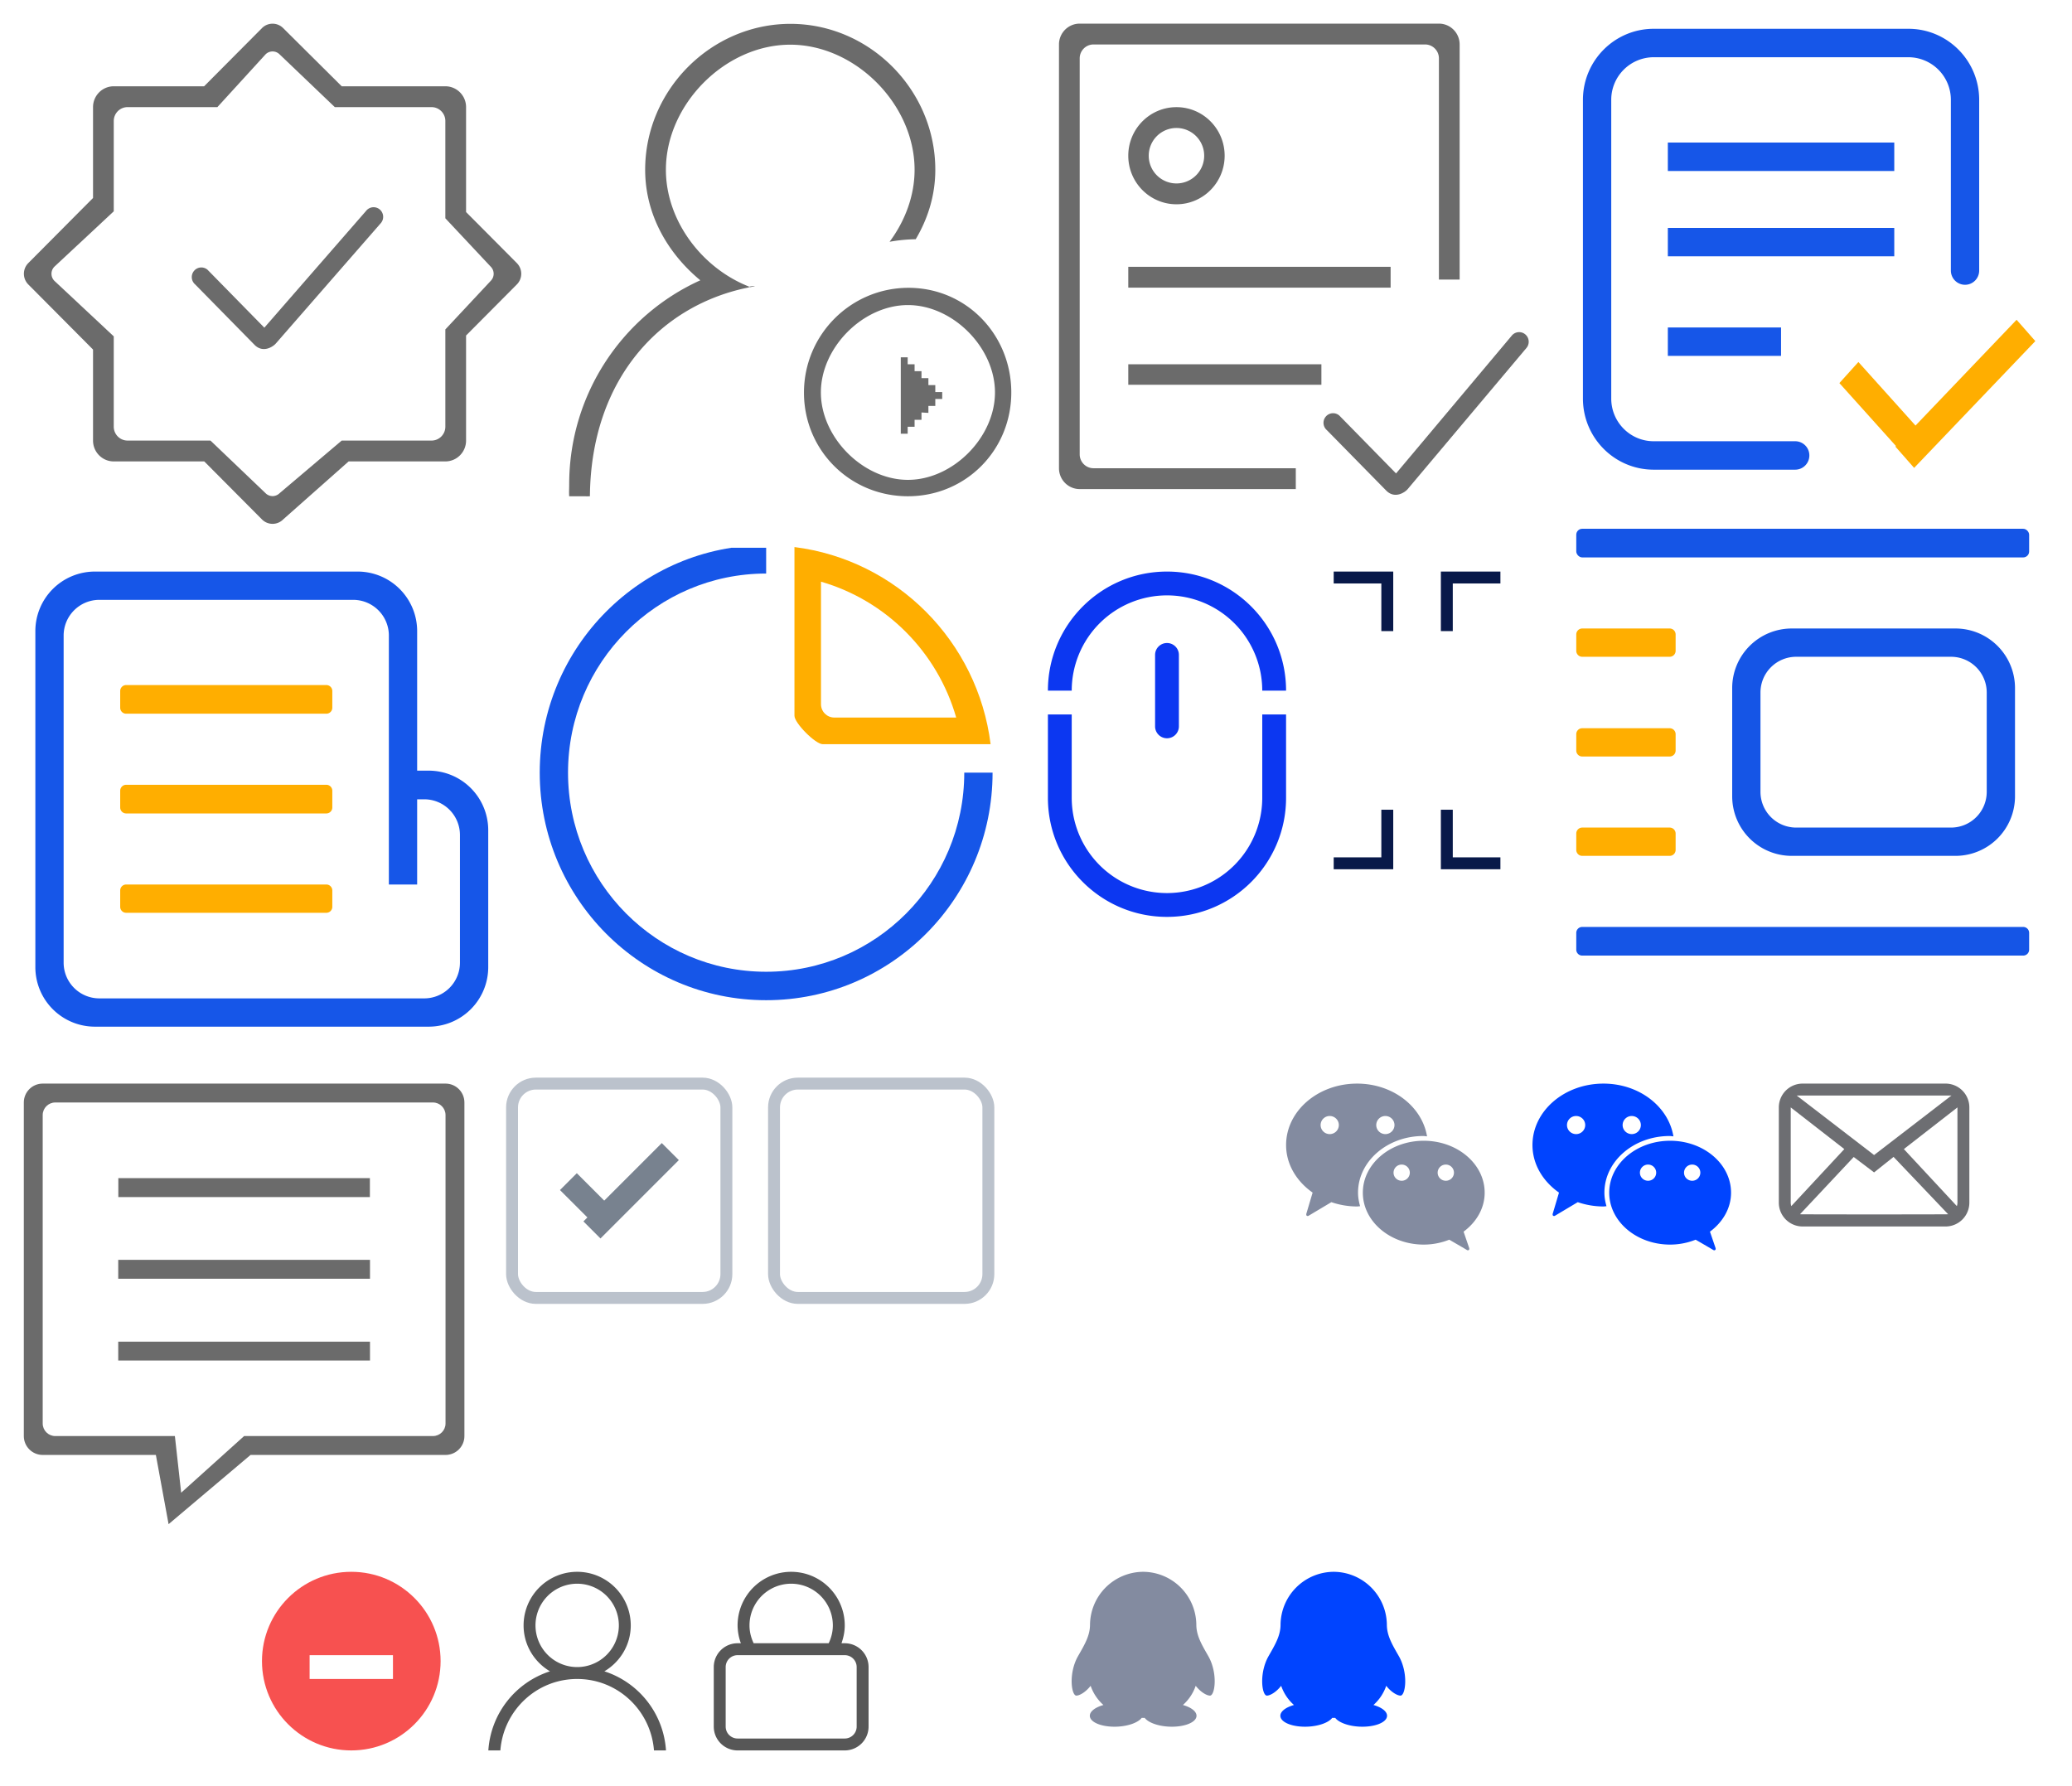<?xml version="1.0" encoding="utf-8"?><svg width="174" height="150" viewBox="0 0 174 150" xmlns="http://www.w3.org/2000/svg" xmlns:xlink="http://www.w3.org/1999/xlink"><svg preserveAspectRatio="xMidYMid" width="19" height="11" viewBox="-2 -2 19 11" id="arrow" x="41" y="111" xmlns="http://www.w3.org/2000/svg"><defs><style>.acls-1{fill:#fff;fill-rule:evenodd}</style></defs><path d="M7.5 7L0 0h15L7.5 7z" class="acls-1"/></svg><svg preserveAspectRatio="xMidYMid" width="9" height="29" viewBox="-2 -2 9 29" id="bracket-left" x="119" y="46" xmlns="http://www.w3.org/2000/svg"><defs><style>.bcls-1{fill:#081949;fill-rule:evenodd}</style></defs><path d="M0 25v-5h1v4h4v1H0zM1 5H0V0h5v1H1v4z" class="bcls-1"/></svg><svg preserveAspectRatio="xMidYMid" width="9" height="29" viewBox="-2 -2 9 29" id="bracket-right" x="110" y="46" xmlns="http://www.w3.org/2000/svg"><defs><style>.ccls-1{fill:#081949;fill-rule:evenodd}</style></defs><path d="M0 25v-1h4v-4h1v5H0zM4 1H0V0h5v5H4V1z" class="ccls-1"/></svg><svg preserveAspectRatio="xMidYMid" width="22" height="22" viewBox="-2 -2 22 22" id="checkbox" x="63" y="89" xmlns="http://www.w3.org/2000/svg"><defs><style>.dcls-1{fill:#fff;stroke:#bbc2cc;stroke-width:1px}</style></defs><rect width="18" height="18" rx="2" ry="2" class="dcls-1"/></svg><svg preserveAspectRatio="xMidYMid" width="22" height="22" viewBox="-2 -2 22 22" id="checkbox_active" x="41" y="89" xmlns="http://www.w3.org/2000/svg"><defs><style>.ecls-1{fill:#fff;stroke:#bbc2cc;stroke-width:1px}.ecls-2{fill:#78828f;fill-rule:evenodd}</style></defs><rect width="18" height="18" rx="2" ry="2" class="ecls-1"/><path d="M14.006 6.426l-6.58 6.581-1.432-1.433.332-.333L4.025 8.94l1.414-1.415 2.302 2.302 4.833-4.832 1.432 1.431z" class="ecls-2"/></svg><svg preserveAspectRatio="xMidYMid" width="20" height="20" viewBox="-2 -2 20 20" id="code" y="130" xmlns="http://www.w3.org/2000/svg"><defs><style>.fcls-1{fill:#fff;fill-rule:evenodd}</style></defs><path d="M13 16h-2v-3h2v-2h3v5h-3zM9 0h7v7H9V0zm1 6h5V1h-5v5zm2-3h1v1h-1V3zM0 9h7v7H0V9zm1 6h5v-5H1v5zm2-3h1v1H3v-1zM0 0h7v7H0V0zm1 6h5V1H1v5zm2-3h1v1H3V3zm8 8H9V9h2v2z" class="fcls-1"/></svg><svg preserveAspectRatio="xMidYMid" width="21" height="20" viewBox="-2 -2 21 20" id="developer" x="85" y="89" xmlns="http://www.w3.org/2000/svg"><defs><style>.gcls-1{fill:#fff;fill-rule:evenodd}</style></defs><path d="M12.629 15.997l-.677-.76.02-.021-2.042-2.245.686-.751 2.062 2.266 3.65-3.774.677.761-4.376 4.524zM4 7h6v1H4V7zm0-3h6v1H4V4zm3.75 7H4v-1h3.75v1z" class="gcls-1"/><path d="M13 10V2a1 1 0 0 0-1-1H2a1 1 0 0 0-1 1v12a1 1 0 0 0 1 1h6v1H1a1 1 0 0 1-1-1V1a1 1 0 0 1 1-1h12a1 1 0 0 1 1 1v9h-1z" class="gcls-1"/></svg><svg preserveAspectRatio="xMidYMid" width="20" height="16" viewBox="-2 -2 20 16" id="email" x="147.38" y="89" xmlns="http://www.w3.org/2000/svg"><defs><style>.hcls-1{fill:#6d6e72;fill-rule:evenodd}</style></defs><path d="M14 12H2a2 2 0 0 1-2-2V2a2 2 0 0 1 2-2h12a2 2 0 0 1 2 2v8a2 2 0 0 1-2 2zm.222-1.026L9.636 6.157 8 7.458 6.29 6.165l-4.512 4.809c.071.016 12.373.016 12.444 0zM1 10c0 .101.02.197.048.289L5.5 5.5 1 2v8zm.5-9L8 6l6.5-5h-13zM15 2l-4.5 3.5 4.452 4.789A.957.957 0 0 0 15 10V2z" class="hcls-1"/></svg><svg preserveAspectRatio="xMidYMid" width="19" height="19" viewBox="-2 -2 19 19" id="error" x="20" y="130" xmlns="http://www.w3.org/2000/svg"><defs><style>.icls-1{fill:#f75150}.icls-2{fill:#fff}</style></defs><circle cx="7.5" cy="7.5" r="7.5" class="icls-1"/><path class="icls-2" d="M4 7h7v2H4z"/></svg><svg preserveAspectRatio="xMidYMid" width="13.06" height="17.97" viewBox="-2 -2 13.06 17.97" id="help" x="74.94" y="130" xmlns="http://www.w3.org/2000/svg"><defs><style>.jcls-1{fill:#fff;fill-rule:evenodd}</style></defs><path d="M1.388 4.446H.003c0-3.02 1.575-4.504 4.726-4.452C7.5.098 8.938 1.4 9.048 3.899c0 .885-.652 1.874-1.956 2.968-1.358 1.197-2.037 2.239-2.037 3.124v.468H3.751v-.781c0-.937.652-2.004 1.956-3.202C6.794 5.435 7.39 4.576 7.5 3.899c-.055-1.51-.897-2.369-2.526-2.577-2.445-.104-3.64.937-3.586 3.124zm3.667 8.044v1.484H3.751V12.49h1.304z" class="jcls-1"/></svg><svg preserveAspectRatio="xMidYMid" width="24" height="33" viewBox="-2 -2 24 33" id="mouse-arrow" x="86" y="46" xmlns="http://www.w3.org/2000/svg"><defs><style>.kcls-1{fill:#0c37f1;fill-rule:evenodd}</style></defs><path d="M10 29C4.477 29 0 24.523 0 19v-7h2v7a8 8 0 0 0 16 0v-7h2v7c0 5.523-4.477 10-10 10zm1-22v6a1 1 0 0 1-2 0V7a1 1 0 0 1 2 0zm-1-5a8 8 0 0 0-8 8H0C0 4.477 4.477 0 10 0s10 4.477 10 10h-2a8 8 0 0 0-8-8z" class="kcls-1"/></svg><svg preserveAspectRatio="xMidYMid" width="18.94" height="19" viewBox="-2 -2 18.94 19" id="name" x="39" y="130" xmlns="http://www.w3.org/2000/svg"><defs><style>.lcls-1{fill:#575757;fill-rule:evenodd}</style></defs><path d="M14.928 15h-1.009c-.26-3.352-3.031-6-6.45-6-3.418 0-6.19 2.648-6.45 6H.01a7.487 7.487 0 0 1 5.175-6.643C3.864 7.573 2.969 6.148 2.969 4.5a4.5 4.5 0 0 1 9 0c0 1.648-.895 3.073-2.215 3.857A7.488 7.488 0 0 1 14.928 15zM10.969 4.5a3.5 3.5 0 1 0-7 0 3.5 3.5 0 0 0 7 0z" class="lcls-1"/></svg><svg preserveAspectRatio="xMidYMid" width="17" height="19" viewBox="-2 -2 17 19" id="password" x="57.94" y="130" xmlns="http://www.w3.org/2000/svg"><defs><style>.mcls-1{fill:#575757;fill-rule:evenodd}</style></defs><path d="M11 15H2a2 2 0 0 1-2-2V8a2 2 0 0 1 2-2h.276A4.445 4.445 0 0 1 2 4.5a4.5 4.5 0 0 1 9 0c0 .529-.108 1.029-.275 1.5H11a2 2 0 0 1 2 2v5a2 2 0 0 1-2 2zM10 4.5a3.5 3.5 0 1 0-7 0c0 .539.132 1.044.35 1.5h6.3c.218-.456.35-.961.35-1.5zM12 8a1 1 0 0 0-1-1H2a1 1 0 0 0-1 1v5a1 1 0 0 0 1 1h9a1 1 0 0 0 1-1V8z" class="mcls-1"/></svg><svg preserveAspectRatio="xMidYMid" width="43" height="42" viewBox="-2 -2 43 42" id="plan-a" x="130.37" xmlns="http://www.w3.org/2000/svg"><defs><style>.ncls-1,.ncls-2{fill:#1656e8;fill-rule:evenodd}.ncls-2{fill:#ffae00}</style></defs><path d="M17.197 25.499v2.389H7.69V25.499h9.507zM8.879 9.973h17.826v2.388H7.69V9.973h1.189zm16.637 9.554H7.69v-2.388h19.015v2.388h-1.189zm7.131 2.389a1.192 1.192 0 0 1-1.189-1.194V6.389a3.574 3.574 0 0 0-3.565-3.583H6.502a3.574 3.574 0 0 0-3.565 3.583v25.082c0 1.979 1.596 3.584 3.565 3.584h11.884a1.19 1.19 0 0 1 1.188 1.193c0 .66-.532 1.195-1.188 1.195H6.502C3.22 37.443.56 34.769.56 31.471V6.389C.56 3.091 3.22.418 6.502.418h21.391c3.282 0 5.942 2.673 5.942 5.971v14.333c0 .659-.532 1.194-1.188 1.194z" class="ncls-1"/><path d="M28.373 37.294l-1.574-1.79.046-.048-4.749-5.285 1.596-1.77 4.796 5.337 8.489-8.883 1.574 1.79-10.178 10.649z" class="ncls-2"/></svg><svg preserveAspectRatio="xMidYMid" width="43" height="40" viewBox="-2 -2 43 40" id="plan-b" x="43" y="46" xmlns="http://www.w3.org/2000/svg"><defs><style>.ocls-1,.ocls-2{fill:#ffae00;fill-rule:evenodd}.ocls-2{fill:#1656e8}</style></defs><path d="M36.199 14.498H24.092c-.615 0-2.376-1.77-2.376-2.388V-2.058c8.596 1.08 15.396 7.919 16.472 16.556h-1.989zM23.944.849v10.29c0 .618.499 1.12 1.114 1.12h10.241c-1.577-5.501-5.88-9.826-11.355-11.41z" class="ocls-1"/><path d="M2.701 16.887c0 9.235 7.449 16.721 16.638 16.721 9.189 0 16.637-7.486 16.637-16.721h2.377c0 10.554-8.513 19.11-19.014 19.11S.325 27.441.325 16.887s8.513-19.11 19.014-19.11V.166C10.15.166 2.701 7.653 2.701 16.887z" class="ocls-2"/></svg><svg preserveAspectRatio="xMidYMid" width="43" height="43" viewBox="-2 -2 43 43" id="plan-c" y="46" xmlns="http://www.w3.org/2000/svg"><defs><style>.pcls-1,.pcls-2{fill:#1656e8;fill-rule:evenodd}.pcls-2{fill:#ffae00}</style></defs><path d="M34 38.219H5.969a5 5 0 0 1-5-5V5a5 5 0 0 1 5-5h22.062a5 5 0 0 1 5 5v11.719H34a5 5 0 0 1 5 5v11.5a5 5 0 0 1-5 5zm2.625-16.094a3 3 0 0 0-3-3h-.594v7.156h-2.375V5.375a3 3 0 0 0-3-3H6.344a3 3 0 0 0-3 3v27.469a3 3 0 0 0 3 3H33.625a3 3 0 0 0 3-3V22.125z" class="pcls-1"/><path d="M25.406 28.656H8.594a.5.5 0 0 1-.5-.5v-1.375a.5.5 0 0 1 .5-.5h16.812a.5.5 0 0 1 .5.5v1.375a.5.5 0 0 1-.5.5zm0-8.343H8.594a.5.5 0 0 1-.5-.501v-1.406a.5.5 0 0 1 .5-.5h16.812a.5.5 0 0 1 .5.5v1.406a.5.5 0 0 1-.5.501zm0-8.376H8.594a.5.5 0 0 1-.5-.499v-1.407a.5.5 0 0 1 .5-.5h16.812a.5.5 0 0 1 .5.5v1.407a.5.5 0 0 1-.5.499z" class="pcls-2"/></svg><svg preserveAspectRatio="xMidYMid" width="42" height="40" viewBox="-2 -2 42 40" id="plan-d" x="130.37" y="42" xmlns="http://www.w3.org/2000/svg"><defs><style>.qcls-1,.qcls-2{fill:#1555e6}.qcls-1,.qcls-3{fill-rule:evenodd}.qcls-3{fill:#ffae00;filter:url(#qcolor-overlay-1)}</style><filter id="qcolor-overlay-1" filterUnits="userSpaceOnUse"><feFlood flood-color="#efaf03"/><feComposite operator="in" in2="SourceGraphic"/><feBlend in2="SourceGraphic" result="solidFill"/></filter></defs><path d="M37.531 36.25H.5a.5.5 0 0 1-.5-.5v-1.406a.5.5 0 0 1 .5-.5h37.031a.5.5 0 0 1 .5.5v1.406a.5.5 0 0 1-.5.5zm-5.687-8.375h-13.75a5 5 0 0 1-5-5v-9.094a5 5 0 0 1 5-5h13.75a5 5 0 0 1 5 5v9.094a5 5 0 0 1-5 5zm2.625-13.719a3 3 0 0 0-3-3h-13a3 3 0 0 0-3 3V22.5a3 3 0 0 0 3 3h13a3 3 0 0 0 3-3v-8.344z" class="qcls-1"/><rect y=".406" width="38.031" height="2.406" rx=".5" ry=".5" class="qcls-2"/><path d="M7.844 27.875H.5a.5.5 0 0 1-.5-.5V26a.5.5 0 0 1 .5-.5h7.344a.5.5 0 0 1 .5.5v1.375a.5.5 0 0 1-.5.5zm0-8.344H.5a.5.5 0 0 1-.5-.5v-1.375a.5.5 0 0 1 .5-.5h7.344a.5.5 0 0 1 .5.5v1.375a.5.5 0 0 1-.5.5zm0-8.375H.5a.5.5 0 0 1-.5-.5V9.281a.5.5 0 0 1 .5-.5h7.344a.5.5 0 0 1 .5.5v1.375a.5.5 0 0 1-.5.5z" class="qcls-3"/></svg><svg preserveAspectRatio="xMidYMid" width="41" height="41" viewBox="-2 -2 41 41" id="platform-a" y="89" xmlns="http://www.w3.org/2000/svg"><defs><style>.rcls-1{fill:#6b6b6b;fill-rule:evenodd}</style></defs><path d="M35.414 31.186H19.04L12.157 37l-1.068-5.814H1.586C.71 31.186 0 30.476 0 29.6V1.586C0 .71.71 0 1.586 0h33.828C36.29 0 37 .71 37 1.586V29.6c0 .876-.71 1.586-1.586 1.586zm0-28.544c0-.583-.473-1.056-1.057-1.056H2.643c-.584 0-1.057.473-1.057 1.056v25.901c0 .584.473 1.057 1.057 1.057h10.043l.528 4.757L18.5 29.6h15.857c.584 0 1.057-.473 1.057-1.057V2.642zM7.929 21.672h21.142v1.585H7.929v-1.585zm0-6.872h21.142v1.586H7.929V14.8zm.008-6.863h21.125v1.594H7.937V7.937z" class="rcls-1"/></svg><svg preserveAspectRatio="xMidYMid" width="41.16" height="43.68" viewBox="-2 -2 41.16 43.68" id="platform-b" x="45.78" xmlns="http://www.w3.org/2000/svg"><defs><style>.scls-1{fill:#6b6b6b;fill-rule:evenodd}</style></defs><path d="M28.465 39.675c-4.849 0-8.73-3.844-8.73-8.704 0-4.859 3.931-8.8 8.779-8.8 4.849 0 8.631 3.929 8.631 8.788 0 4.861-3.832 8.716-8.68 8.716zm0-16.055c-3.771 0-7.31 3.559-7.31 7.339 0 3.78 3.539 7.339 7.31 7.339 3.771 0 7.31-3.559 7.31-7.339 0-3.78-3.539-7.339-7.31-7.339zm2.299 8.47h-.58v.584l-.58-.034v.617h-.58v.584h-.58v.583h-.58v-6.418h.58v.584h.58v.583h.58v.584h.58v.583h.58v.584h.58v.583h-.58v.583zm-3.84-13.785c1.299-1.75 2.1-3.858 2.1-6.05 0-5.498-4.979-10.502-10.442-10.502S8.14 6.757 8.14 12.255c0 4.302 3.055 8.284 6.999 9.82-.064.018-.067.034.084.039-7.424 1.428-13.375 7.611-13.464 17.561-.104.011-.581 0-.581 0H.018c-.021-.368 0-.61 0-.983 0-7.65 4.527-14.22 11.012-17.152-2.697-2.229-4.631-5.487-4.631-9.285C6.399 5.539 11.957.003 18.597.003c6.639 0 12.167 5.536 12.167 12.252 0 2.151-.626 4.12-1.646 5.836a13.56 13.56 0 0 0-2.194.214zm-11.701 3.809c-.029-.011-.055-.028-.084-.039.186-.052.898-.117.084.039z" class="scls-1"/></svg><svg preserveAspectRatio="xMidYMid" width="43.43" height="43.53" viewBox="-2 -2 43.43 43.53" id="platform-c" x="86.94" xmlns="http://www.w3.org/2000/svg"><defs><style>.tcls-1{fill:#6b6b6b;fill-rule:evenodd}</style></defs><path d="M39.263 27.202L29.29 39.056c-.225.285-1.099.882-1.826.136l-4.979-5.069a.811.811 0 0 1-.088-1.139.8.8 0 0 1 1.132-.089l4.768 4.864 9.707-11.561a.801.801 0 0 1 1.128-.131.812.812 0 0 1 .131 1.135zM31.896 2.901c0-.644-.52-1.167-1.16-1.167H2.89c-.64 0-1.16.523-1.16 1.167v33.254c0 .645.52 1.167 1.16 1.167h16.987v1.751H1.73c-.961 0-1.74-.784-1.74-1.751V1.734c0-.966.779-1.75 1.74-1.75h30.166c.961 0 1.74.784 1.74 1.75v19.745h-1.74V2.901zM5.809 28.593h16.218v1.718H5.809v-1.718zm0-17.516c0-2.252 1.812-4.078 4.047-4.078 2.235 0 4.046 1.826 4.046 4.078 0 2.252-1.811 4.078-4.046 4.078-2.235 0-4.047-1.826-4.047-4.078zm6.375 0a2.328 2.328 0 1 0-4.657 0 2.328 2.328 0 0 0 4.657 0zM27.84 22.155H5.809v-1.75H27.84v1.75z" class="tcls-1"/></svg><svg preserveAspectRatio="xMidYMid" width="45.78" height="46" viewBox="-2 -2 45.78 46" id="platform-d" xmlns="http://www.w3.org/2000/svg"><defs><style>.ucls-1{fill:#6b6b6b;fill-rule:evenodd}</style></defs><path d="M41.403 21.888l-4.264 4.288v8.823c0 .967-.779 1.751-1.74 1.751h-8.122l-5.496 4.87a1.254 1.254 0 0 1-1.783 0l-4.844-4.87H7.553c-.961 0-1.74-.784-1.74-1.751v-7.644L.376 21.888a1.275 1.275 0 0 1 0-1.794l5.437-5.468v-7.63c0-.967.779-1.75 1.74-1.75h7.588L19.998.362a1.254 1.254 0 0 1 1.783 0l4.916 4.884h8.702c.961 0 1.74.783 1.74 1.75v8.811l4.264 4.287a1.273 1.273 0 0 1 0 1.794zm-2.192-1.491l-3.812-4.066V8.163c0-.645-.52-1.167-1.16-1.167h-8.122l-4.637-4.43a.832.832 0 0 0-1.181 0l-4.044 4.43H8.714c-.641 0-1.161.522-1.161 1.167v7.584l-4.985 4.65a.844.844 0 0 0 0 1.188l4.985 4.663v7.584c0 .645.52 1.167 1.161 1.167h6.961l4.624 4.418a.834.834 0 0 0 1.181 0l5.217-4.418h7.542c.64 0 1.16-.522 1.16-1.167v-8.167l3.812-4.08a.844.844 0 0 0 0-1.188zm-18.02 6.418c-.225.285-1.1.883-1.826.136l-4.979-5.068a.811.811 0 0 1-.088-1.139.797.797 0 0 1 1.131-.089l4.769 4.863 8.547-9.81a.8.8 0 0 1 1.128-.131.811.811 0 0 1 .13 1.135l-8.812 10.103z" class="ucls-1"/></svg><svg preserveAspectRatio="xMidYMid" width="16" height="17" viewBox="-2 -2 16 17" id="qq" x="88" y="130" xmlns="http://www.w3.org/2000/svg"><defs><style>.vcls-1{fill:#838ba0;fill-rule:evenodd}</style></defs><path d="M11.461 7.065c-.561-.977-.997-1.716-.997-2.634A4.49 4.49 0 0 0 6 0a4.49 4.49 0 0 0-4.464 4.431c0 .918-.437 1.657-.997 2.634C-.29 8.51-.033 10.397.39 10.397c.274 0 .791-.298 1.198-.824a3.805 3.805 0 0 0 1.074 1.612c-.697.198-1.161.548-1.141.928.029.547 1.055.945 2.293.891.96-.043 1.763-.347 2.062-.737.042 0 .081.003.124.003.044 0 .085-.003.128-.003.298.39 1.099.694 2.06.737 1.236.054 2.262-.344 2.291-.891.02-.38-.444-.73-1.141-.928a3.794 3.794 0 0 0 1.073-1.612c.408.527.925.824 1.199.824.424 0 .68-1.887-.149-3.332z" class="vcls-1"/></svg><svg preserveAspectRatio="xMidYMid" width="16" height="17" viewBox="-2 -2 16 17" id="qq_active" x="104" y="130" xmlns="http://www.w3.org/2000/svg"><defs><style>.wcls-1{fill:#04f;fill-rule:evenodd}</style></defs><path d="M11.461 7.065c-.561-.977-.997-1.716-.997-2.634A4.49 4.49 0 0 0 6 0a4.49 4.49 0 0 0-4.464 4.431c0 .918-.437 1.657-.997 2.634C-.29 8.51-.033 10.397.39 10.397c.274 0 .791-.298 1.198-.824a3.805 3.805 0 0 0 1.074 1.612c-.697.198-1.161.548-1.141.928.029.547 1.055.945 2.293.891.96-.043 1.763-.347 2.062-.737.042 0 .081.003.124.003.044 0 .085-.003.128-.003.298.39 1.099.694 2.06.737 1.236.054 2.262-.344 2.291-.891.02-.38-.444-.73-1.141-.928a3.794 3.794 0 0 0 1.073-1.612c.408.527.925.824 1.199.824.424 0 .68-1.887-.149-3.332z" class="wcls-1"/></svg><svg preserveAspectRatio="xMidYMid" width="20.69" height="18" viewBox="-2 -2 20.69 18" id="weixin" x="106" y="89" xmlns="http://www.w3.org/2000/svg"><defs><style>.xcls-1{fill:#838ba0;fill-rule:evenodd}</style></defs><path d="M14.907 12.435l.481 1.406-.013.009c.003.011.013.019.013.031a.12.12 0 0 1-.121.12c-.016 0-.026-.011-.04-.017-.003.008-.01.017 0 .017.015 0-.756-.448-1.523-.892a5.814 5.814 0 0 1-2.142.412c-2.825 0-5.115-1.952-5.115-4.36 0-2.408 2.29-4.36 5.115-4.36s5.116 1.952 5.116 4.36c0 1.312-.695 2.475-1.771 3.274zM9.708 6.801a.681.681 0 0 0-.683.68c0 .375.306.679.683.679a.681.681 0 0 0 .684-.679.682.682 0 0 0-.684-.68zm3.707 0a.682.682 0 0 0-.685.68c0 .375.307.679.685.679a.681.681 0 0 0 .684-.679.682.682 0 0 0-.684-.68zm-7.372 2.36c0 .394.071.771.175 1.137-.087.003-.168.022-.256.022a6.745 6.745 0 0 1-2.158-.362l-1.95 1.163-.012-.012c-.01.003-.017.012-.029.012a.12.12 0 0 1-.12-.12c0-.011.009-.018.011-.028l-.011-.012.537-1.807C.882 8.208.002 6.78.002 5.16.002 2.311 2.67.001 5.962.001c3.003 0 5.462 1.929 5.876 4.429-.107-.006-.209-.028-.317-.028-3.025 0-5.478 2.131-5.478 4.759zM3.666 2.722a.762.762 0 0 0-.765.76c0 .42.342.76.765.76.422 0 .765-.34.765-.76s-.343-.76-.765-.76zm4.673 0a.763.763 0 0 0-.766.76c0 .42.343.76.766.76.422 0 .765-.34.765-.76s-.343-.76-.765-.76z" class="xcls-1"/></svg><svg preserveAspectRatio="xMidYMid" width="20.69" height="18" viewBox="-2 -2 20.69 18" id="weixin_active" x="126.69" y="89" xmlns="http://www.w3.org/2000/svg"><defs><style>.ycls-1{fill:#04f;fill-rule:evenodd}</style></defs><path d="M14.907 12.435l.481 1.406-.013.009c.003.011.013.019.013.031a.12.12 0 0 1-.121.12c-.016 0-.026-.011-.04-.017-.003.008-.01.017 0 .017.015 0-.756-.448-1.523-.892a5.814 5.814 0 0 1-2.142.412c-2.825 0-5.115-1.952-5.115-4.36 0-2.408 2.29-4.36 5.115-4.36s5.116 1.952 5.116 4.36c0 1.312-.695 2.475-1.771 3.274zM9.708 6.801a.681.681 0 0 0-.683.68c0 .375.306.679.683.679a.681.681 0 0 0 .684-.679.682.682 0 0 0-.684-.68zm3.707 0a.682.682 0 0 0-.685.68c0 .375.307.679.685.679a.681.681 0 0 0 .684-.679.682.682 0 0 0-.684-.68zm-7.372 2.36c0 .394.071.771.175 1.137-.087.003-.168.022-.256.022a6.745 6.745 0 0 1-2.158-.362l-1.95 1.163-.012-.012c-.01.003-.017.012-.029.012a.12.12 0 0 1-.12-.12c0-.011.009-.018.011-.028l-.011-.012.537-1.807C.882 8.208.002 6.78.002 5.16.002 2.311 2.67.001 5.962.001c3.003 0 5.462 1.929 5.876 4.429-.107-.006-.209-.028-.317-.028-3.025 0-5.478 2.131-5.478 4.759zM3.666 2.722a.762.762 0 0 0-.765.76c0 .42.342.76.765.76.422 0 .765-.34.765-.76s-.343-.76-.765-.76zm4.673 0a.763.763 0 0 0-.766.76c0 .42.343.76.766.76.422 0 .765-.34.765-.76s-.343-.76-.765-.76z" class="ycls-1"/></svg></svg>